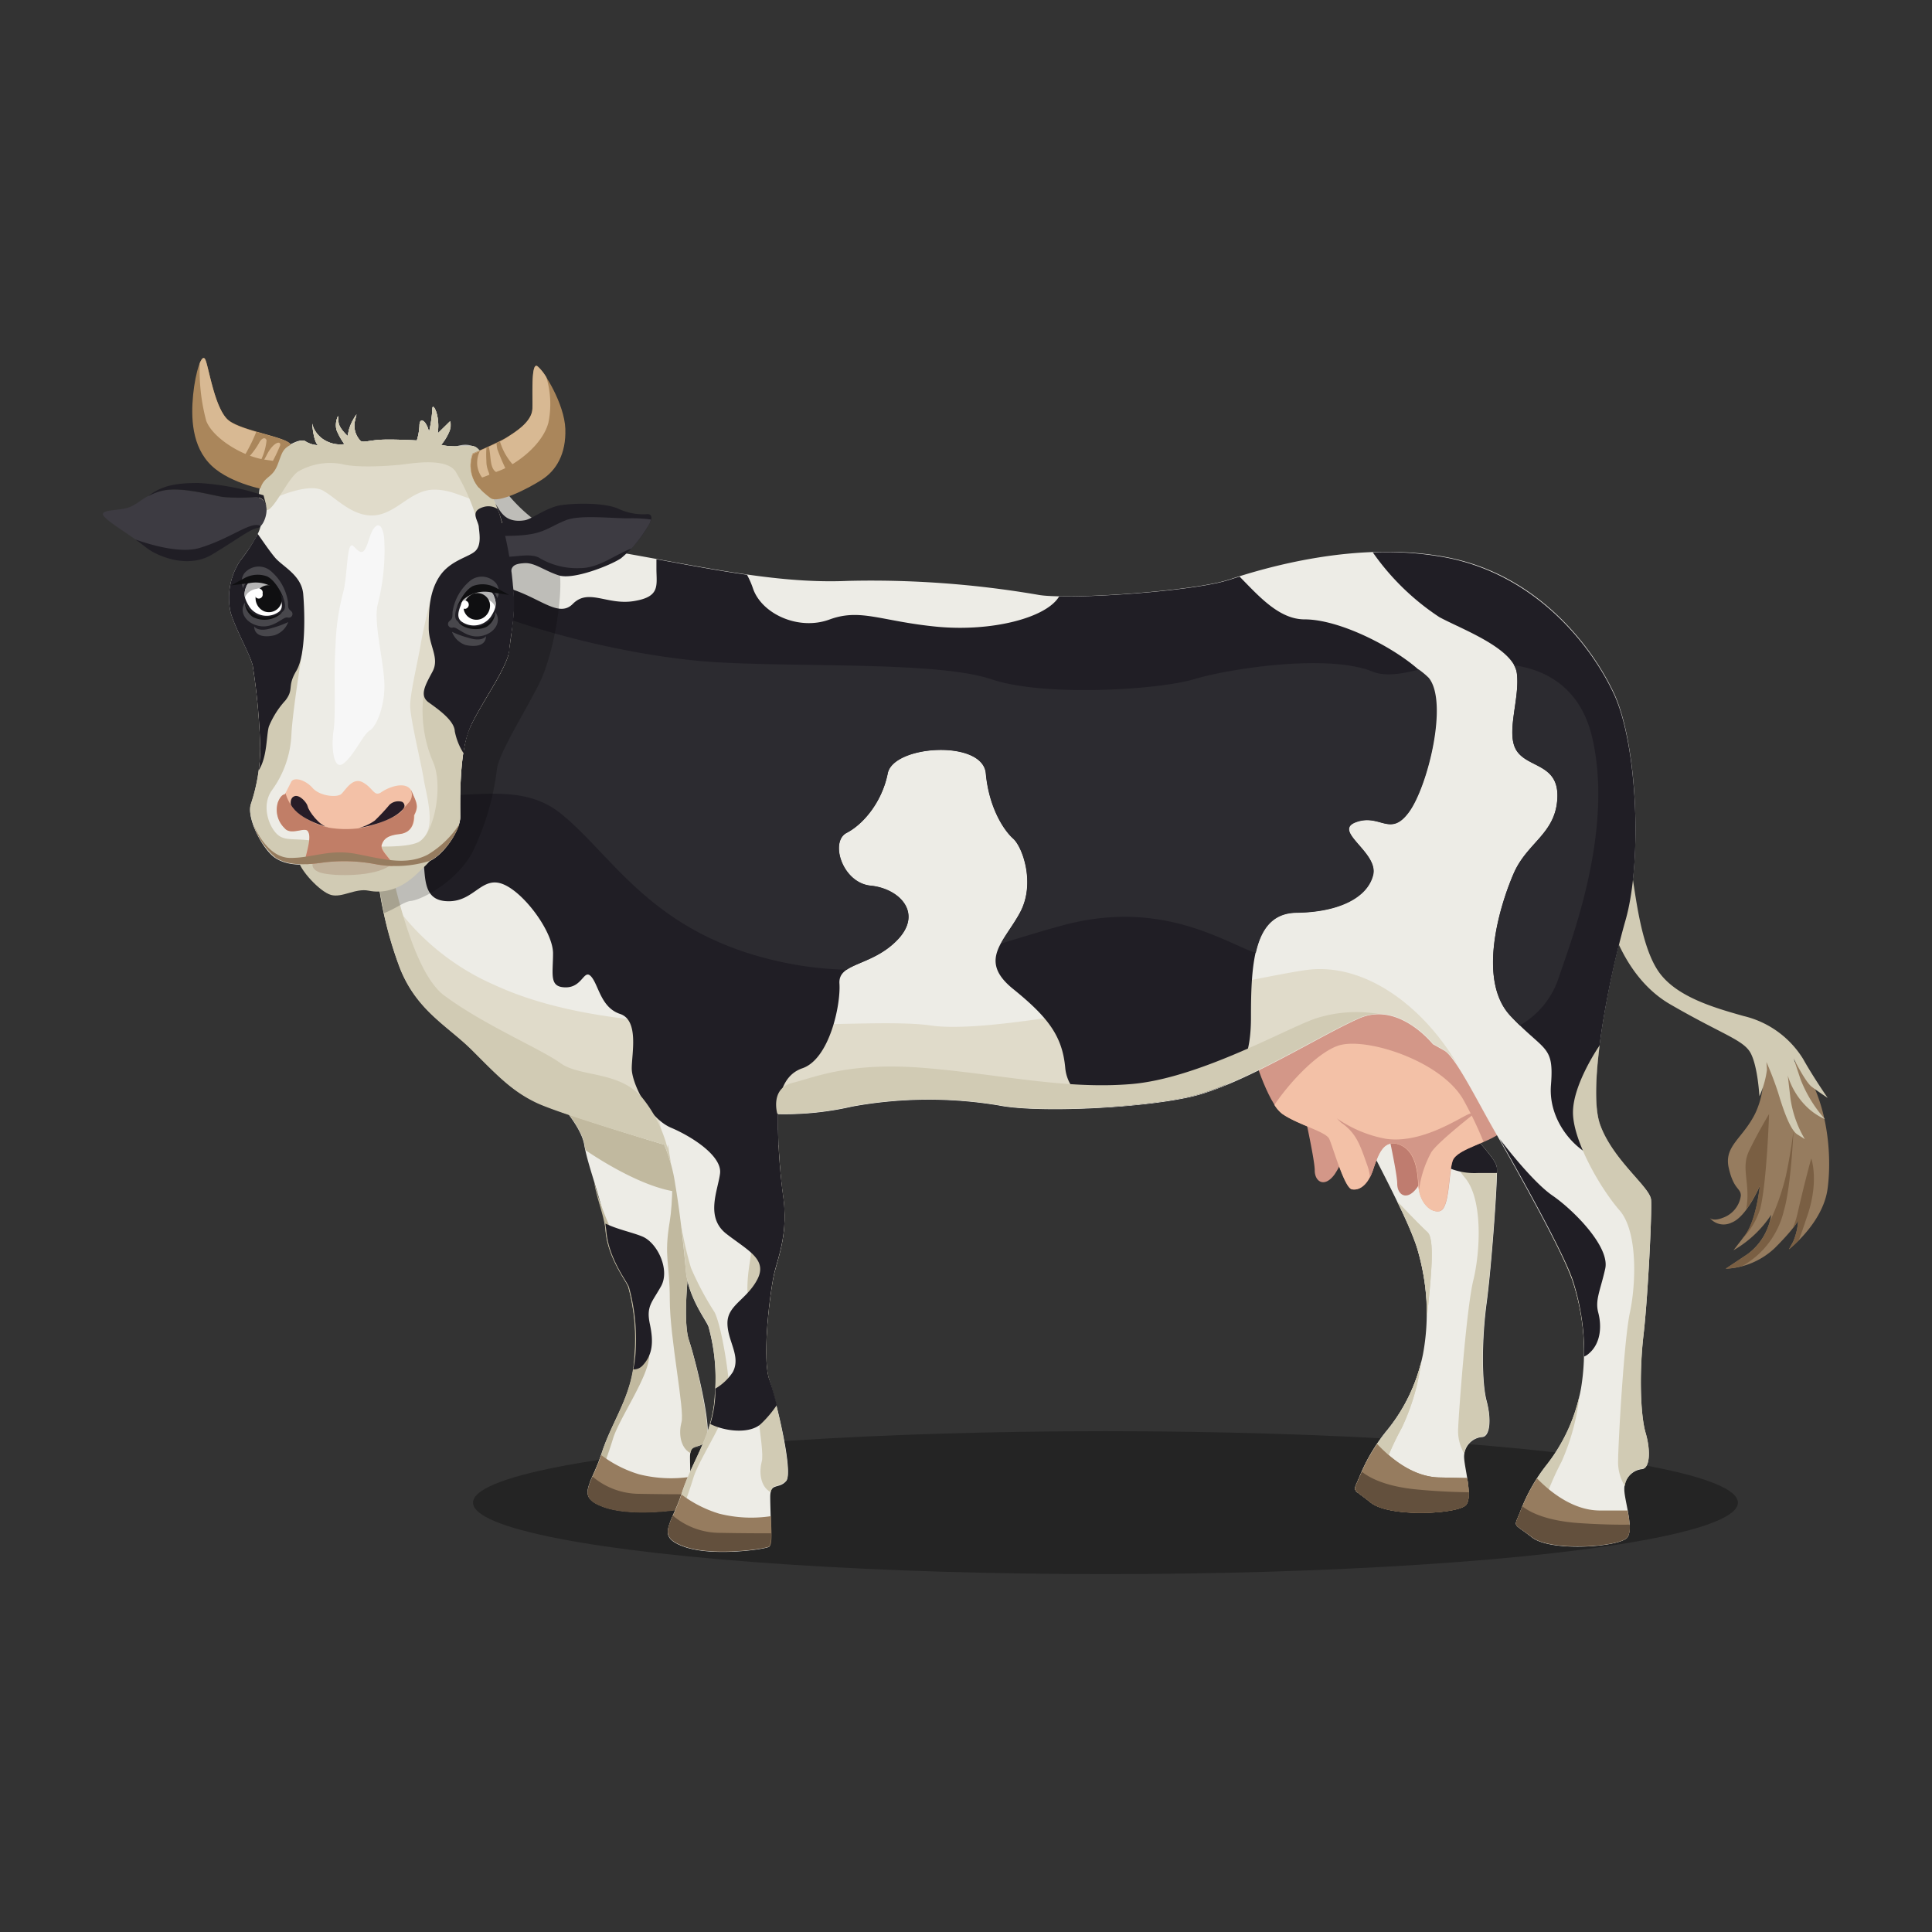 <svg id="Layer_1" data-name="Layer 1" xmlns="http://www.w3.org/2000/svg" viewBox="0 0 256 256"><rect x="0" y="0" width="256" height="256" fill="#333333" stroke="none"/><defs><style>.cls-1{opacity:0.3;}.cls-2{fill:#edece6;}.cls-3{fill:#d1cbb4;}.cls-4{fill:#967c5f;}.cls-5{fill:#63503d;}.cls-6{fill:#201e25;}.cls-7{fill:#c1b99f;}.cls-8{fill:#d39788;}.cls-9{fill:#bf7c6f;}.cls-10{fill:#f3c1a7;}.cls-11{fill:#e0dbca;}.cls-12{fill:#2c2b30;}.cls-13{fill:#7a5f43;}.cls-14{opacity:0.2;}.cls-15{fill:#aa865b;}.cls-16{fill:#d8b993;}.cls-17{fill:#c1b19a;}.cls-18{fill:#3d3b42;}.cls-19{fill:#c17e67;}.cls-20{fill:#271c27;}.cls-21{fill:#48474c;}.cls-22{fill:#fff;}.cls-23{fill:#b5b5b5;}.cls-24{fill:#0f0f11;}.cls-25{fill:#f7f7f7;}</style></defs><ellipse class="cls-1" cx="146.48" cy="199.11" rx="83.8" ry="9.47"/><path class="cls-2" d="M191.8,144.62c1.59,4.83,6.45,8.46,6.55,10.15s-.7,12.95-1.36,17.87-.65,10.56,0,13,.47,4.8-.66,4.78A2.62,2.62,0,0,0,194,193c0,1.41,1.16,5.1.28,6.35s-10.18,1.75-12.67-.27-2.38-1.23-1.49-3.37a23.68,23.68,0,0,1,3.61-6.12,23.16,23.16,0,0,0,4.82-10.14,29.59,29.59,0,0,0-.83-14.21c-1.22-4.07-7.92-16.43-10.09-20.42"/><path class="cls-3" d="M188.25,143.17c0,3.82,3.51,10.05,5.89,12.92s2,9.82,1.08,13.56-1.93,17.62-2,19.5a5.91,5.91,0,0,0,.8,3.46,2.58,2.58,0,0,1,2.27-2.22c1.13,0,1.32-2.37.66-4.78s-.67-8.05,0-13,1.47-16.18,1.36-17.87-5-5.32-6.55-10.15"/><path class="cls-3" d="M183.75,189.61a23.68,23.68,0,0,0-3.61,6.12c-.59,1.43-.84,1.55-.2,2.07l2.81-1.53a37.48,37.48,0,0,1,3-7.09,29.2,29.2,0,0,0,2.56-8.71A23.14,23.14,0,0,1,183.75,189.61Z"/><path class="cls-3" d="M185.15,159.22a50.26,50.26,0,0,1,2.59,6,31.75,31.75,0,0,1,1.35,9.33h0c.38-4.13,1.17-10.27.06-11.28S185.15,159.22,185.15,159.22Z"/><path class="cls-4" d="M182.48,191.34a22.53,22.53,0,0,0-2.34,4.39c-.89,2.14-1,1.34,1.49,3.37s11.8,1.52,12.67.27c.49-.69.34-2.13.11-3.52l-3.69-.08C187,195.69,184,192.94,182.48,191.34Z"/><path class="cls-5" d="M187.82,197.37c-4.22-.39-6.35-1.55-7.37-2.36l-.31.72c-.89,2.14-1,1.34,1.49,3.37s11.8,1.52,12.67.27a2.83,2.83,0,0,0,.32-1.64C192.87,197.71,190.59,197.63,187.82,197.37Z"/><path class="cls-6" d="M198.35,154.77c-.08-1.27-2.83-3.63-4.88-6.78l-6.38-1.77-4,3.19c2.81.85,5.21,2.91,7.16,4.38a8.76,8.76,0,0,0,5.59,1.64h2.5C198.36,155.14,198.36,154.92,198.35,154.77Z"/><path class="cls-3" d="M183.75,189.61a23.68,23.68,0,0,0-3.61,6.12c-.59,1.43-.84,1.55-.2,2.07l2.81-1.53a37.48,37.48,0,0,1,3-7.09,29.2,29.2,0,0,0,2.56-8.71A23.14,23.14,0,0,1,183.75,189.61Z"/><path class="cls-3" d="M185.15,159.22a50.26,50.26,0,0,1,2.59,6,31.75,31.75,0,0,1,1.35,9.33h0c.38-4.13,1.17-10.27.06-11.28S185.15,159.22,185.15,159.22Z"/><path class="cls-4" d="M182.48,191.34a22.53,22.53,0,0,0-2.34,4.39c-.89,2.14-1,1.34,1.49,3.37s11.8,1.52,12.67.27c.49-.69.34-2.13.11-3.52l-3.69-.08C187,195.69,184,192.94,182.48,191.34Z"/><path class="cls-5" d="M187.82,197.37c-4.22-.39-6.35-1.55-7.37-2.36l-.31.72c-.89,2.14-1,1.34,1.49,3.37s11.8,1.52,12.67.27a2.83,2.83,0,0,0,.32-1.64C192.87,197.71,190.59,197.63,187.82,197.37Z"/><path class="cls-2" d="M92.42,142.36a90.12,90.12,0,0,0,.7,10.86c.71,4.79-.56,7.89-1.13,10.14s-1.69,11.27-.7,14.23,3.24,12.27,2.25,13.39-2.11.15-2.11,2.12.28,6.26-.14,6.58-7.47,1.37-11.28,0-1.69-2.78-.28-7.15,4.09-7.61,4.37-12.82a26.08,26.08,0,0,0-.84-9.16c-.29-.85-2.68-3.81-3-7.47s-2.29-8.17-2.85-11.41-5.57-7.89-5.57-7.89"/><path class="cls-7" d="M79.73,192.53c-.56,1.75-1.24,3-1.61,4l1,0s1.29-3.21,2.11-5.91,4.79-8.29,4.79-11-1.12-9.41-2-11a40.4,40.4,0,0,1-3.1-5.83,33.8,33.8,0,0,1-2.19-6.21c.25,2,1.35,4.57,1.49,6.4.28,3.66,2.67,6.62,3,7.47a26.08,26.08,0,0,1,.84,9.16C83.82,184.92,81.14,188.16,79.73,192.53Z"/><path class="cls-3" d="M73.52,145.89s4.29.87,4.18,1.42c.17.42-1.48-.39-1.27.3C76.18,146.09,73.52,145.89,73.52,145.89Z"/><path class="cls-7" d="M88.75,144.9s.81,12.08,0,16.91,0,5.36,0,10.43,2,14.66,1.55,16.21c-.36,1.34-.24,3.3,1.17,4.09.22-1.21,1.2-.56,2.07-1.56s-1.26-10.43-2.25-13.39.14-12,.7-14.23,1.84-5.35,1.13-10.14c-.32-2.18-.49-4.62-.59-6.63l-3.78-1.69"/><path class="cls-4" d="M84.67,195.35a15.76,15.76,0,0,1-5-2.54c-1.41,4.15-3.35,5.53.37,6.87s10.86.33,11.28,0,.25-2.16.2-4A17.36,17.36,0,0,1,84.67,195.35Z"/><path class="cls-5" d="M91.52,198c-1.43,0-3.62,0-6.83-.06a9.62,9.62,0,0,1-6.18-2.29c-.91,2.09-1.22,3.1,1.5,4.08,3.81,1.37,10.86.33,11.28,0A3.61,3.61,0,0,0,91.52,198Z"/><path class="cls-7" d="M93.12,153.22a88.7,88.7,0,0,1-.7-10.62l-.42-.21-20.12,1.39s5,4.65,5.57,7.89c0,.24.09.49.15.74,0,0,10.18,7.17,15.14,5.26a3.3,3.3,0,0,0,.53-.27A18.33,18.33,0,0,0,93.12,153.22Z"/><path class="cls-8" d="M172.65,146.68s1.56,6.91,1.56,8.41,1.3,2.35,2.63.52a10.1,10.1,0,0,0,1.62-4.23Z"/><path class="cls-9" d="M183.58,148.45s1.56,6.9,1.56,8.4,1.29,2.35,2.63.52a10.17,10.17,0,0,0,1.61-4.23Z"/><path class="cls-8" d="M165.82,138.89s2.07,7.29,4.13,8.72,5.73,2.32,6.2,3.28,2,6.51,3,6.7,2.09-.57,2.74-2.45,1.3-4.32,3.55-3.47,2.42,3.76,2.53,5.54,1.33,3.48,2.74,3.29,1.22-5,1.78-6.67,5.23-2.43,6.8-4.13-1.25-11.87-8.49-15.57S164,131,165.82,138.89Z"/><path class="cls-10" d="M194,145.89c-2.85-5.3-13-8.52-16.63-7.35-2.57.83-6.19,4.47-8.51,7.87a4.43,4.43,0,0,0,1.06,1.2c2.07,1.43,5.73,2.32,6.2,3.28s2,6.51,3,6.7,2.09-.57,2.74-2.45,1.3-4.32,3.55-3.47,2.42,3.76,2.53,5.54,1.33,3.48,2.74,3.29,1.22-5,1.78-6.67c.35-1.06,2.32-1.75,4.12-2.53C196,149.88,195.19,148.05,194,145.89Z"/><path class="cls-2" d="M64.3,60.63A20.84,20.84,0,0,0,80.37,72.89c12.4,2.11,22.26,4.51,32,4.08a130.75,130.75,0,0,1,25.16,1.84c3.59.7,20.5-.43,25.29-2s16.91-5.21,28.75-3,19.17,11.42,22.27,18,3.8,22.13,1.55,30S210.3,144.2,212,149s6.63,8.31,6.77,10-.42,13-1,17.89-.43,10.57.28,13,.56,4.79-.57,4.79a2.63,2.63,0,0,0-2.25,2.68c0,1.41,1.27,5.07.42,6.34s-10.15,2-12.68,0-2.4-1.17-1.55-3.33a23,23,0,0,1,3.47-6.2,23.15,23.15,0,0,0,4.61-10.25,29.66,29.66,0,0,0-1.13-14.19c-1.32-4-8.27-16.25-10.52-20.19s-5-9.49-6.49-10.34l-1.5-.84s-4.51-5.69-9.72-3.43-15.51,8.88-22.42,10.43-20.43,2.11-25.36,1.12a56.57,56.57,0,0,0-19.45.15,40,40,0,0,1-9.86,1,89.9,89.9,0,0,0,.7,10.85c.7,4.79-.56,7.89-1.13,10.15s-1.69,11.28-.7,14.23,3.24,12.26,2.25,13.39-2.11.14-2.11,2.11.28,6.27-.14,6.59-7.47,1.37-11.28,0-1.69-2.78-.28-7.15,4.09-7.61,4.37-12.82a25.78,25.78,0,0,0-.85-9.17c-.28-.84-2.67-3.8-3-7.46s-.85-8.17-1.41-11.42A20.89,20.89,0,0,0,88,151.67S74.31,147.58,71.06,146s-5.21-3.66-8.45-6.9-7.33-5.22-9.58-10.86a56.06,56.06,0,0,1-3.39-16.49c-.28-4.36,3-47.35,4.94-48.62S61.63,56.14,64.3,60.63Z"/><path class="cls-8" d="M195.86,147.16l-1.2.45c-1.2.45-6.27,4-11.06,3.28a16.62,16.62,0,0,1-6.5-2.73c.14.1.5.52.67.64,2,1.41,2.45,2.94,3.43,5.69a5.73,5.73,0,0,1,.32,1.52,6.48,6.48,0,0,0,.38-.87c.64-1.87,1.3-4.32,3.55-3.47s2.42,3.76,2.53,5.54a3.41,3.41,0,0,0,.05.46,14.15,14.15,0,0,1,1.63-5C190.58,151.24,195.86,147.16,195.86,147.16Z"/><path class="cls-3" d="M90.37,197.75c-.56,1.75-1.24,3-1.61,4l1,0s1.29-3.21,2.11-5.91,4.79-8.29,4.79-11-1.12-9.41-2-11a40,40,0,0,1-3.1-5.83,46.54,46.54,0,0,1-1.3-5.69c.24,2,.46,4,.6,5.88.28,3.66,2.67,6.62,3,7.46a25.78,25.78,0,0,1,.85,9.17C94.46,190.14,91.78,193.38,90.37,197.75Z"/><path class="cls-3" d="M88.5,151.67s-.06.31-.16.86c.16.42.36,1,.57,1.67C88.66,152.68,88.5,151.67,88.5,151.67Z"/><path class="cls-4" d="M233.47,140.87s0,.15.07.43a11.11,11.11,0,0,1-1,6.31c-1.68,3.31-4.13,4.25-3.47,7.16s1.6,2.63,1.6,3.66a3.61,3.61,0,0,1-2.35,2.92c-1.41.56-1.79,0-1.79,0a2.36,2.36,0,0,0,2.91.65c2-.74,3.76-4.88,3.76-4.88s-.47,4.65-2,6.6l-1.51,1.95a14.85,14.85,0,0,0,5-4.7,7.94,7.94,0,0,1-3.2,5.26l-2.82,1.88a10.05,10.05,0,0,0,6.49-2.73c2.72-2.72,3.1-3.66,3.1-3.66a8.3,8.3,0,0,1-.66,2.82l-.56,1s4.5-3.47,5.12-8,0-11.58-3.34-16.26c0,0-4.25-2.44-4.38-2.44"/><path class="cls-3" d="M212.7,119.68s1.55,9.3,8.6,13.39,9.79,4.72,10.71,6.55,1.12,5.64,1.12,5.64a12.21,12.21,0,0,0,1-3.53l-.07-1a42.14,42.14,0,0,1,1.56,4.08c.62,2.05,1.54,4.86,2.53,5.5l1,.63a14.58,14.58,0,0,1-1.91-5.42l-.35-3a9.7,9.7,0,0,0,2.68,4.3,8.33,8.33,0,0,0,2.25,1.48,17.54,17.54,0,0,1-3.24-5.29l-.91-2.75s1.54,3.1,2.39,3.74,2.12,1.48,2.12,1.48-1.91-2.75-3.25-5.15a12.7,12.7,0,0,0-7.89-5.7c-4-1.13-9.16-2.61-11.41-6.1s-2.89-9.9-3.46-13.21l-.56-3.31Z"/><path class="cls-3" d="M99.39,167c-.8,4.84,0,5.35,0,10.42s2,14.67,1.55,16.22c-.36,1.33-.25,3.3,1.17,4.08.22-1.2,1.2-.55,2.07-1.55s-1.26-10.43-2.25-13.39.14-12,.7-14.23,1.83-5.36,1.13-10.15c-.32-2.17-.49-4.61-.59-6.62l-3.78-1.69S100.2,162.19,99.39,167Z"/><path class="cls-11" d="M103.09,149.71h0c0-1.3,0-2.13,0-2.13a40,40,0,0,0,9.86-1,56.57,56.57,0,0,1,19.45-.15c4.93,1,18.46.43,25.36-1.12s17.2-8.18,22.42-10.43,9.72,3.43,9.72,3.43l1.5.84a7.83,7.83,0,0,1,2,2.39h0c-4.51-8-12.49-14.12-20.38-13s-40,8.77-49.61,7.35S83.91,139,65.56,130.53A32.31,32.31,0,0,1,50.1,116.41,49.88,49.88,0,0,0,53,128.27c2.25,5.64,6.34,7.62,9.58,10.86s5.21,5.35,8.45,6.9S88,151.67,88,151.67l-1-5.07Z"/><path class="cls-6" d="M191.56,73.87a43.56,43.56,0,0,0-9.66-.68,32.65,32.65,0,0,0,8.82,8.58c2.82,1.55,9.86,4.08,10.28,7.47s-1.55,8,0,10.28,5.64,1.69,5.36,6.34-4,5.78-5.78,9.87-4.93,14.1-.42,18.89,5.78,3.8,5.35,9.16,4.23,9.86,7.61,10a9.84,9.84,0,0,0,1.64-.06A17,17,0,0,1,212,149c-1.69-4.79,1.13-19.16,3.39-27.06s1.55-23.39-1.55-30S203.4,76.13,191.56,73.87Z"/><path class="cls-6" d="M189.21,90c-2.63-3.23-11.08-7.93-16.35-7.93-3.38,0-6.07-3.09-8.61-5.67l-1.44.45c-4,1.3-16.35,2.29-22.47,2.18-1.67,2.85-9,4.73-16.33,4s-10-2.45-14.1-.94-9-.75-10.14-4.13a11.1,11.1,0,0,0-.79-1.8c-3.8-.54-7.76-1.28-12-2.06,0,.42,0,.83,0,1.22,0,2.26.56,3.76-3,4.33s-6-1.74-8.08.37-4.88-1.5-10-2.44-10.18.12-12.4,4.13a43,43,0,0,0-2.37,5.69c-.62,7.11-1.13,14.25-1.38,19,2.46,2.13,6.1,4.5,6.34,7.1.28,3.1,0,5.92,3.38,5.92s4.37-3.39,7.19-2.26,6.62,6.34,6.62,9.16-.56,4.51,1.69,4.51,2.4-2.54,3.38-1.41,1.27,4.09,3.81,4.93,1.55,5.26,1.55,7.22,2.25,6.6,5.21,7.86,6.77,3.81,6.49,6.06-2,5.79.84,8,5.5,3.38,4.09,6.06-3.95,3.38-3.95,5.77,1.83,4.37.71,6.49A6.93,6.93,0,0,1,94.78,184c0,.29,0,.6,0,.91a16.19,16.19,0,0,1-.66,3.78c2,1,5.21,1.33,6.69,0a14.77,14.77,0,0,0,2.12-2.51c-.35-1.4-.7-2.63-1-3.41-1-2.95.14-12,.7-14.23s1.83-5.36,1.13-10.15a80.12,80.12,0,0,1-.67-8.72h0c0-1.3,0-2.13,0-2.13h0c.09-2.28.63-5.12,3.26-6,3.56-1.25,5.07-8.39,4.88-11.21s4.32-2.25,7.71-5.82.18-6.77-3.58-7.14-5.45-5.83-3.19-7,4.7-4.13,5.45-7.89,12.59-4.51,13,0,2.36,7.52,3.62,8.64,3,6,.89,9.85-5.54,6.31-.89,10.07,6.53,6.25,6.91,10.46c.2,2.25,1.82,4.21,4.54,5.22a80.11,80.11,0,0,0,12.08-1.44,29.39,29.39,0,0,0,4.63-1.53c2.49-1.94,3.36-4.67,3.36-9,0-7.14.38-13.76,6-13.83s9.42-2,10.16-5-5.47-5.83-2.27-7,4.51,2.06,7-1.32S191.84,93.21,189.21,90Z"/><path class="cls-4" d="M95.3,200.57a16,16,0,0,1-5-2.54c-1.41,4.15-3.35,5.53.37,6.87s10.86.32,11.28,0,.25-2.16.2-4A17.42,17.42,0,0,1,95.3,200.57Z"/><path class="cls-3" d="M50.72,109.3s.07.47.22,1.28c.35-1.69.57-2.78.57-2.78Z"/><path class="cls-3" d="M88.79,153.83a17.45,17.45,0,0,0-3.72-8.41c-3.1-3.56-8.23-2.68-10.82-4.56s-10.19-5.07-15.45-9c-4.42-3.34-7.12-17-7.86-21.25-.27,1.29-.61,2.94-1,4.74a51.73,51.73,0,0,0,3.07,13c2.25,5.64,6.34,7.62,9.58,10.86s5.21,5.35,8.45,6.9S88,151.67,88,151.67A15.2,15.2,0,0,1,88.79,153.83Z"/><path class="cls-3" d="M188,136.49h0Z"/><path class="cls-3" d="M174.18,135c-4.14,1.5-15.41,7.89-24.24,8.64s-17.47-1.31-27.44-2.13S108,142.74,105,143.49s-2,4.09-2,4.09a40,40,0,0,0,9.86-1,56.57,56.57,0,0,1,19.45-.15c4.93,1,18.46.43,25.36-1.12s17.2-8.18,22.42-10.43a6.35,6.35,0,0,1,2.56-.53A17.66,17.66,0,0,0,174.18,135Z"/><path class="cls-12" d="M181.9,89c-6-2.44-19.18-.37-23.69,1s-19.73,2.4-26.87,0-25.56-1.54-37-2.29c-9.68-.64-25.46-4-36.38-9.69a8.19,8.19,0,0,0-4.4,3.67,43,43,0,0,0-2.37,5.69c-.54,6.19-1,12.4-1.27,17,9,3,17.8-1.86,24.35,3.39,6.81,5.46,11.8,15.4,27.77,19.35a46.14,46.14,0,0,0,10.15,1.37c1.48-1,4.39-1.5,6.77-4,3.38-3.57.18-6.77-3.58-7.14s-5.45-5.83-3.19-7,4.7-4.13,5.45-7.89,12.59-4.51,13,0,2.36,7.52,3.62,8.64,3,6,.89,9.85c-.81,1.52-1.84,2.82-2.5,4.07,2.83-.85,5.59-1.72,8.33-2.45,11.28-3,19,.94,23.68,3a18.51,18.51,0,0,0,1.74.69c.71-3.14,2.21-5.27,5.4-5.31,5.63-.07,9.42-2,10.16-5s-5.47-5.83-2.27-7,4.51,2.06,7-1.32,5.26-14.58,2.63-17.81A10.39,10.39,0,0,0,188,88.72C185.52,89.37,183.42,89.62,181.9,89Z"/><path class="cls-12" d="M211,97.83c-1.58-6.93-6.42-9.11-10.38-9.68a2.82,2.82,0,0,1,.37,1.09c.43,3.38-1.55,8,0,10.28s5.64,1.69,5.36,6.34-4,5.78-5.78,9.87-4.93,14.1-.42,18.89c.44.47.85.88,1.23,1.25a11.28,11.28,0,0,0,5.11-6.18C208.19,124.61,213.83,110.23,211,97.83Z"/><path class="cls-3" d="M218.06,189.86c-.71-2.4-.85-8-.28-13s1.12-16.2,1-17.89-5.07-5.22-6.77-10c-.73-2.09-.61-6-.05-10.45h0s-3.65,5.25-3.53,9.07,3.73,10,6.17,12.79,2.18,9.77,1.37,13.54-1.56,17.66-1.56,19.54a6,6,0,0,0,.89,3.44,2.58,2.58,0,0,1,2.21-2.27C218.62,194.65,218.76,192.25,218.06,189.86Z"/><path class="cls-5" d="M102.16,203.17c-1.44,0-3.62,0-6.83-.06a9.67,9.67,0,0,1-6.18-2.29c-.91,2.1-1.22,3.1,1.5,4.08,3.81,1.37,10.86.32,11.28,0A3.61,3.61,0,0,0,102.16,203.17Z"/><path class="cls-3" d="M204.9,194.14a23,23,0,0,0-3.47,6.2c-.57,1.44-.81,1.56-.17,2.07l2.78-1.59a38,38,0,0,1,2.88-7.15,29.44,29.44,0,0,0,2.37-8.77A23,23,0,0,1,204.9,194.14Z"/><path class="cls-3" d="M205.65,163.72a50.48,50.48,0,0,1,2.73,6,31.77,31.77,0,0,1,1.54,9.31h0c.29-4.14,1-10.29-.18-11.28S205.66,163.73,205.65,163.72Z"/><path class="cls-4" d="M203.67,195.9a22.3,22.3,0,0,0-2.24,4.44c-.85,2.16-1,1.36,1.55,3.33s11.83,1.27,12.68,0c.47-.7.29-2.14,0-3.52H212C208.3,200.15,205.18,197.46,203.67,195.9Z"/><path class="cls-5" d="M209.13,201.81c-4.22-.31-6.38-1.41-7.41-2.21-.1.24-.19.48-.29.74-.85,2.16-1,1.36,1.55,3.33s11.83,1.27,12.68,0a2.87,2.87,0,0,0,.28-1.65C214.2,202.05,211.91,202,209.13,201.81Z"/><path class="cls-13" d="M238.16,160.88a11.3,11.3,0,0,1-.62,1.89,5.24,5.24,0,0,0,.72-1.05,8.3,8.3,0,0,1-.66,2.82l-.56,1a14.16,14.16,0,0,0,1.3-1.18c.33-.89.68-1.85,1-2.86,1.79-4.88.66-8,.66-8S239.19,156.37,238.16,160.88Z"/><path class="cls-13" d="M231.38,160.25a17.9,17.9,0,0,0,1.8-3.13s-.47,4.65-2,6.6l-.41.52a10,10,0,0,0,2.48-4.11c.87-3.58,1.16-12.52,1.16-12.52s-1.54,2.56-2.66,4.91S232,156.84,231.38,160.25Z"/><path class="cls-13" d="M236.66,155.71a31.32,31.32,0,0,1-2.19,6.25,8.08,8.08,0,0,1-1.71,3.16h0a2.1,2.1,0,0,1-.33.34,6.62,6.62,0,0,1-.94.76l-2.82,1.88a9.41,9.41,0,0,0,2.17-.33,11.4,11.4,0,0,0,5.54-7.38c.94-3.1,1.27-10.63,1.27-10.63S237.41,152.14,236.66,155.71Z"/><path class="cls-6" d="M209.91,179.75a2.2,2.2,0,0,0,.47-.27c1.81-1.41,1.85-3.85,1.4-5.54s.27-2.92.92-5.83-4.23-7.8-7-9.7-7-7.52-7-7.52h0c2.77,4.89,8.54,15.17,9.73,18.81A31.22,31.22,0,0,1,209.91,179.75Z"/><path class="cls-14" d="M62.61,112.91a34.81,34.81,0,0,0,3.24-11c.28-2.11,3.38-7,5.5-11.13s3.24-12,2.81-14.94a31.1,31.1,0,0,0-2.26-6.22,20.21,20.21,0,0,1-7.6-9c-2.67-4.49-7.75,1.26-9.72,2.53s-5.22,44.26-4.94,48.62A66.94,66.94,0,0,0,50.89,121c1.7-.69,2.7-1.54,3.54-1.62C55.84,119.26,60.49,116.86,62.61,112.91Z"/><path class="cls-2" d="M38.75,58.75c-1.48.7-1.41,1.13-2.07,2.82s-1.6,1.5-2.16,2.81.28,4.05,0,5.36-1.78,3.38-2.72,4.6a8.9,8.9,0,0,0-1.23,6.86c.76,2.44,2.54,5.45,2.92,7a85,85,0,0,1,1,11,24.11,24.11,0,0,1-1.23,7.33c-.66,1.78,1.5,6,3.19,7.14s4,1,6.39.66a22.27,22.27,0,0,1,7,.25,15,15,0,0,0,7-.44c2-.85,4.14-4.14,4.14-5.83s-.19-8.64,1.31-11.93,5-8,5.17-10.24.94-4.61.47-8.46a48.32,48.32,0,0,0-1.79-9.53c-.84-2.4-1.9-3.95-2-5.71s-.49-3.31-1.76-3.31a23.62,23.62,0,0,1-3.17,0l-.78-.14a6.89,6.89,0,0,0,1.1-1.8,2.2,2.2,0,0,0,.1-1.34L58,57.42a6.62,6.62,0,0,0,0-2c-.18-1.2-.67-1.87-.71-1.31a16.84,16.84,0,0,1-.45,3.14A3.09,3.09,0,0,0,56.32,56c-.35-.42-.74-.42-.74.43a7.74,7.74,0,0,1-.35,1.93s-3-.17-4.62-.1-2.43.42-2.82.17A2.91,2.91,0,0,1,47,55.91l.24-1a6.71,6.71,0,0,0-1,2l-.18.85s-1.13-1-1.2-1.8l-.07-.84a2.77,2.77,0,0,0-.21,1.83,8.75,8.75,0,0,0,1.06,1.9,4,4,0,0,1-2.29-.35,3.63,3.63,0,0,1-1.83-1.87l-.15-.49s.15,2.29.75,2.85a3.34,3.34,0,0,1-1.56-.46C40,58.13,39.11,58.58,38.75,58.75Z"/><path class="cls-11" d="M55.75,85.34c-.37,2.25-1.4,6.48-1.4,8.17s1.54,8,1.8,9.75,1.62,6,0,7.75-4.44,3-5.72,2.77a1,1,0,0,0-1.16.64l.57.11a15,15,0,0,0,7-.44c2-.85,4.14-4.14,4.14-5.83s-.19-8.64,1.31-11.93,5-8,5.17-10.24a48.12,48.12,0,0,0,.62-6.37L57.18,78.9S56.13,83.08,55.75,85.34Z"/><path class="cls-11" d="M65.63,66.68a14.48,14.48,0,0,1-1.49-4.29c-.14-1.76-.49-3.31-1.76-3.31a23.62,23.62,0,0,1-3.17,0l-.78-.14a6.89,6.89,0,0,0,1.1-1.8,2.2,2.2,0,0,0,.1-1.34L58,57.42a6.62,6.62,0,0,0,0-2c-.18-1.2-.67-1.87-.71-1.31a16.84,16.84,0,0,1-.45,3.14A3.09,3.09,0,0,0,56.32,56c-.35-.42-.74-.42-.74.43a7.74,7.74,0,0,1-.35,1.93s-3-.17-4.62-.1-2.43.42-2.82.17A2.91,2.91,0,0,1,47,55.91l.24-1a6.71,6.71,0,0,0-1,2l-.18.85s-1.13-1-1.2-1.8l-.07-.84a2.77,2.77,0,0,0-.21,1.83,8.75,8.75,0,0,0,1.06,1.9,4,4,0,0,1-2.29-.35,3.63,3.63,0,0,1-1.83-1.87l-.15-.49s.15,2.29.75,2.85a3.34,3.34,0,0,1-1.56-.46c-.42-.38-1.35.07-1.71.24-1.48.7-1.41,1.13-2.07,2.82s-1.6,1.5-2.16,2.81a7.65,7.65,0,0,0-.05,3.23A7.58,7.58,0,0,1,37,65.74S41,64,42.79,65s4,3.57,6.91,3.28,4.79-3.41,7.84-3.4S62.13,66.66,65.63,66.68Z"/><path class="cls-15" d="M35.7,65s-5-.76-7.66-3.29-2.74-6.44-2.45-9.4,1.18-5.82,1.65-4.6,1.27,6.61,3.08,8,7.62,2.19,8.16,3.14S37.67,64.2,35.7,65Z"/><path class="cls-16" d="M30.32,55.74c-1.81-1.42-2.61-6.81-3.08-8-.2-.53-.49-.29-.77.39a25.7,25.7,0,0,0,.86,7.64c.9,2.35,5,4.83,8,5.17a27.54,27.54,0,0,1,2.91.55,4.06,4.06,0,0,0,.25-2.58C37.94,57.93,32.12,57.15,30.32,55.74Z"/><path class="cls-15" d="M38.48,58.88c-.32-.56-2.45-1.06-4.52-1.66a23.19,23.19,0,0,1-1.25,2.62c-.7,1.23-1.44,2.23-.67,1.62a10.37,10.37,0,0,0,2.28-2.75c.36-.74.89-.81,1-.35a7.83,7.83,0,0,1-1,3.1c-.41.6.12.64,1-1.13s1.94-2,1.8-1.31a22.32,22.32,0,0,1-1.8,3.5c-.39.63,1.27.84,2,0a13.12,13.12,0,0,0,1.25-2.32A2.17,2.17,0,0,0,38.48,58.88Z"/><path class="cls-3" d="M39.55,114c.16,1.24,2.82,4.16,4.3,4.58s3.24-.92,5-.56,4,0,6.27-2.12,3-2.89,1.69-3.1S39.2,111.29,39.55,114Z"/><path class="cls-17" d="M42.86,113.26c-1.43.19-2.4,2,0,2.47s7.54.28,9-1.23S46.67,112.77,42.86,113.26Z"/><path class="cls-3" d="M67.34,86.86l-5.67-3.4s-5,5.45-5.52,8.36a17.3,17.3,0,0,0,1.3,9.3c1.22,3,.18,9-1.79,10.34s-10.9.47-13.81,0-4.14.09-5.21-1-2-3.76-.63-5.72a13.5,13.5,0,0,0,2.6-7.34c.13-3,1.43-11,1.43-11l-6.91.73a8.71,8.71,0,0,1,.36,1,85,85,0,0,1,1,11,24.11,24.11,0,0,1-1.23,7.33c-.66,1.78,1.5,6,3.19,7.14s4,1,6.39.66a22.27,22.27,0,0,1,7,.25,15,15,0,0,0,7-.44c2-.85,4.14-4.14,4.14-5.83s-.19-8.64,1.31-11.93C63.68,93.38,66.61,89.3,67.34,86.86Z"/><path class="cls-10" d="M54.56,104.88c-.64-1.48-3-.63-4,.07s-1.06-.49-2.46-1.27-2.33,1.06-2.89,1.54-2.82.29-3.79-.81-2.49-1.5-2.84-.8-.82,1.61-.82,1.61h0c-.37.06-.67.43-.92,1.07a3.36,3.36,0,0,0,.89,3.42c.81,1,2.64-.18,3.06.38s.19,1.65-.26,3.39a1.34,1.34,0,0,0,.09,1,20,20,0,0,0,2.28-.23,22.27,22.27,0,0,1,7,.25,12.25,12.25,0,0,0,2.16.21c0-.79-1.74-2-1.46-2.81s.85-1.23,2.4-1.41,1.92-1.32,1.92-2.49C55.52,106.8,55.19,106.36,54.56,104.88Z"/><path class="cls-6" d="M69.53,68.94c.94-.15,2.93-1.72,4.79-2s5.57-.35,7.51.42a7.79,7.79,0,0,0,3.77.78c.6-.11,1,.24.46,1.26a16.15,16.15,0,0,1-3.78,4.58c-1.37.92-6.3,2.89-8.24,2.26s-3.17-1.69-4.51-1.62-1.63.36-1.82,1-1-2.6-1.35-3.9S65.08,66,65.7,66.85,66.89,69.36,69.53,68.94Z"/><path class="cls-18" d="M86.26,68.84a18.13,18.13,0,0,0-3-.16c-2.4,0-6.44-.48-8.27.25s-2.73,1.52-4.61,1.84-3.57.18-4.15.3c.05.25.11.46.15.62.14.51.35,1.32.56,2.08,1.31.08,3.33-.52,4.52.15a9.7,9.7,0,0,0,5.41,1.36c2.54,0,4.76-1.88,6.82-2.6h0a19.3,19.3,0,0,0,2.39-3.31A2.7,2.7,0,0,0,86.26,68.84Z"/><path class="cls-6" d="M40.18,78.74c-.21-2.54-2.75-3.67-3.75-4.87-.73-.87-1.6-2.17-2.28-3.12a22.72,22.72,0,0,1-2.35,3.59,8.9,8.9,0,0,0-1.23,6.86c.76,2.44,2.54,5.45,2.92,7a85,85,0,0,1,1,11,21.93,21.93,0,0,1-.21,2.87c1.16-1.79,1-4.66,1.35-5.81a11.61,11.61,0,0,1,2.19-3.45C39,91.28,38,91,39.27,88.88S40.39,81.27,40.18,78.74Z"/><path class="cls-19" d="M52.94,110.52c1.55-.19,1.92-1.32,1.92-2.49.66-1.23.33-1.67-.3-3.15,0-.07-.07-.12-.1-.18a1.57,1.57,0,0,1-.18,1.51c-.65.75-.89,1-.89,1-.31.94-3.86,2.18-5.28,2.46a13.89,13.89,0,0,1-4.55,0,9.63,9.63,0,0,1-4.33-2.21,5.12,5.12,0,0,1-1.4-2.39c0,.11-.09.18-.09.18h0c-.37.06-.67.43-.92,1.07a3.36,3.36,0,0,0,.89,3.42c.81,1,2.64-.18,3.06.38s.19,1.65-.26,3.39a1.34,1.34,0,0,0,.09,1,20,20,0,0,0,2.28-.23,22.27,22.27,0,0,1,7,.25,12.25,12.25,0,0,0,2.16.21c0-.79-1.74-2-1.46-2.81S51.39,110.7,52.94,110.52Z"/><path class="cls-3" d="M66.18,68.1c-.84-2.4-1.9-3.95-2-5.71s-.49-3.31-1.76-3.31a23.62,23.62,0,0,1-3.17,0l-.78-.14a6.89,6.89,0,0,0,1.1-1.8,2.2,2.2,0,0,0,.1-1.34L58,57.42a6.62,6.62,0,0,0,0-2c-.18-1.2-.67-1.87-.71-1.31a16.84,16.84,0,0,1-.45,3.14A3.09,3.09,0,0,0,56.32,56c-.35-.42-.74-.42-.74.43a7.74,7.74,0,0,1-.35,1.93s-3-.17-4.62-.1-2.43.42-2.82.17A2.91,2.91,0,0,1,47,55.91l.24-1a6.71,6.71,0,0,0-1,2l-.18.85s-1.13-1-1.2-1.8l-.07-.84a2.77,2.77,0,0,0-.21,1.83,8.75,8.75,0,0,0,1.06,1.9,4,4,0,0,1-2.29-.35,3.63,3.63,0,0,1-1.83-1.87l-.15-.49s.15,2.29.75,2.85a3.34,3.34,0,0,1-1.56-.46c-.42-.38-1.35.07-1.71.24-1.48.7-1.41,1.13-2.07,2.82s-1.6,1.5-2.16,2.81A3.86,3.86,0,0,0,34.33,66l1,1.81v-.21c1,0,2.89-4.37,4.23-5.15a8.47,8.47,0,0,1,5.78-.95c2,.53,6.48.25,8.38,0s5.5-.67,6.63.95a28,28,0,0,1,3,6.93c.12.76,1.85.36,3.21-.08C66.43,68.85,66.31,68.46,66.18,68.1Z"/><path class="cls-6" d="M66.18,68.1c-.08-.23-.16-.44-.24-.65a2.24,2.24,0,0,0-1.87-.27c-1.9.56-.7,1.76-.63,2.61S63.83,72.18,63,73s-3.3,1.23-4.71,3.3-1.48,4.59-1.48,6.92,1.48,3.94.5,5.77-1.77,3.18-.5,4.09,3.39,2.4,3.45,3.81a8.35,8.35,0,0,0,1.16,2.91,13.7,13.7,0,0,1,.91-3.5c1.51-3.29,5-8,5.17-10.24s.94-4.61.47-8.46A48.32,48.32,0,0,0,66.18,68.1Z"/><path class="cls-18" d="M33.92,65.87a24.88,24.88,0,0,1-4.41,0c-1.93-.33-5.45-1.36-7.94-.84s-3.19,1.83-4.65,2.25-3.62.24-3.24,1,4.27,3.06,5.59,4.16,5.49,3,8.83,1,5.12-3.43,6.06-3.52S36.32,66.15,33.92,65.87Z"/><path class="cls-6" d="M34.32,69.6c-1.42-.33-3.75,1.74-7.85,3-2.42.72-6-.23-8.55-1.12.54.37,1,.72,1.35,1,1.31,1.1,5.49,3,8.83,1s5.12-3.43,6.06-3.52a.68.68,0,0,0,.37-.2A.24.24,0,0,0,34.32,69.6Z"/><path class="cls-6" d="M21.57,65c2.49-.52,6,.51,7.94.84a24.88,24.88,0,0,0,4.41,0,1.53,1.53,0,0,1,1,.45l.38.77-.38-1.43-2-.59A34.34,34.34,0,0,0,26.31,64c-2.44,0-4.8.18-6.7,1.78h0A6.85,6.85,0,0,1,21.57,65Z"/><path class="cls-15" d="M62.61,60.1s3.54-1.53,4.52-2.14,3.37-2,3.42-3.82-.19-6.18.65-5.62,3.6,5,3.71,8.32-1.21,5.49-3.09,6.71S66,66.75,65,66,61.53,63.42,62.61,60.1Z"/><path class="cls-16" d="M72.4,50a5.74,5.74,0,0,0-1.2-1.48c-.84-.56-.61,3.81-.65,5.62S68.1,57.35,67.13,58s-4.52,2.14-4.52,2.14a4.55,4.55,0,0,0,.06,3.28c.86.17,2-.49,3.51-1.05,2.21-.84,5.68-3.38,6.48-6.34A12.28,12.28,0,0,0,72.4,50Z"/><path class="cls-4" d="M56.67,113.25c-2.77,1.42-5.6.67-9.3-.07s-5.81.5-8.88.5-4.72-4-4.87-4.33a9.79,9.79,0,0,0,2.87,4.27c1.7,1.12,4,1,6.39.66a22.27,22.27,0,0,1,7,.25,15,15,0,0,0,7-.44c1.66-.71,3.44-3.14,4-4.9A12.82,12.82,0,0,1,56.67,113.25Z"/><path class="cls-20" d="M47.51,109.73a6.66,6.66,0,0,0,2.15-1,26.6,26.6,0,0,0,1.94-2.08,1.71,1.71,0,0,1,1.69-.4.61.61,0,0,1,.28.7S52.83,108.74,47.51,109.73Z"/><path class="cls-20" d="M38.54,106.62s-.19-.87.48-1.12,1.66.85,1.76,1.38,1.54,2.61,2.78,2.76C43.56,109.64,39.68,108.72,38.54,106.62Z"/><path class="cls-15" d="M63.43,64.61A32.47,32.47,0,0,1,67.34,64c.11.12,1.71-1.49.57-2.49a8.11,8.11,0,0,1-1.66-3l-.46.22a6,6,0,0,0,.11.79,30.53,30.53,0,0,0,1.44,3.29,1.78,1.78,0,0,1-1.85-.47c-.59-.7-.43-2-.72-3.13h0l-.32.15a13.72,13.72,0,0,0,0,1.75c0,1.36.7,1.73.28,2.36s-1.41-.61-1.5-1.94a3.66,3.66,0,0,1,.35-1.76l-.92.4A4.46,4.46,0,0,0,63.43,64.61Z"/><path class="cls-21" d="M32.12,77.7A1.92,1.92,0,0,1,32.35,76a2.47,2.47,0,0,1,3.43-.42,6.61,6.61,0,0,1,2.38,4.2c0,.8.05.89.42,1.2a.49.49,0,0,1-.47.84c-.6-.13-1.74,1.38-3.54,1.16S31.68,81.28,32.35,80,32.67,79,32.12,77.7Z"/><path class="cls-6" d="M33.53,76.32a3,3,0,0,1,3,1.13c.7.84,1.55,2.57,1.12,3.38a3,3,0,0,1-3.59.85c-1.3-.67-3.35-3.46-.53-5.36"/><path class="cls-22" d="M32.7,77.58a1.85,1.85,0,0,1,1.81-.94,2.78,2.78,0,0,1,2.25,1.68c.38.9,1,2.12.19,2.75a2.78,2.78,0,0,1-3.83-.56C32.11,79,32.37,78.41,32.7,77.58Z"/><path class="cls-21" d="M33.68,83s.47.82,2.34.22a13.94,13.94,0,0,0,2.17-.79,2.89,2.89,0,0,1-1.8,1.74C35.12,84.49,33.7,84.33,33.68,83Z"/><path class="cls-23" d="M36.76,78.32a2.78,2.78,0,0,0-2.25-1.68,1.85,1.85,0,0,0-1.81.94,2.41,2.41,0,0,0-.23,1.62s.11-.73,1.21-1.11a3.86,3.86,0,0,1,3.23.59Z"/><path class="cls-24" d="M37.53,79.2s-.86-2.22-2.15-2.83a3.64,3.64,0,0,0-2.9.19l-1.85,1L33,77.28A4.29,4.29,0,0,1,37.53,79.2Z"/><path class="cls-24" d="M36,77.6a1.7,1.7,0,0,0-2.08,1.2A1.9,1.9,0,0,0,35,81a1.73,1.73,0,0,0,2.28-1.11A2.06,2.06,0,0,0,36,77.6Z"/><path class="cls-22" d="M34.79,78.65a.52.52,0,1,1-1,0,.52.52,0,1,1,1,0Z"/><path class="cls-24" d="M32.45,80a2.51,2.51,0,0,0,1.06,1.76,3.37,3.37,0,0,0,3.84-.56S34.1,83.13,32.45,80Z"/><path class="cls-21" d="M66,79a1.93,1.93,0,0,0-.23-1.67,2.48,2.48,0,0,0-3.42-.42,6.63,6.63,0,0,0-2.39,4.21c0,.79-.05.88-.42,1.19a.49.49,0,0,0,.47.84c.6-.13,1.74,1.39,3.55,1.16s2.88-1.73,2.21-3S65.41,80.29,66,79Z"/><path class="cls-6" d="M64.55,77.58a3,3,0,0,0-3,1.13c-.7.85-1.55,2.57-1.12,3.38a3,3,0,0,0,3.59.85c1.3-.67,3.35-3.45.53-5.36"/><path class="cls-22" d="M65.38,78.84a1.85,1.85,0,0,0-1.81-.94,2.77,2.77,0,0,0-2.25,1.69c-.38.89-1,2.11-.19,2.75A2.79,2.79,0,0,0,65,81.77C66,80.28,65.71,79.67,65.38,78.84Z"/><path class="cls-21" d="M64.4,84.29s-.47.82-2.34.22a12.44,12.44,0,0,1-2.17-.79,2.92,2.92,0,0,0,1.8,1.75C63,85.75,64.38,85.59,64.4,84.29Z"/><path class="cls-23" d="M61.32,79.59a2.77,2.77,0,0,1,2.25-1.69,1.85,1.85,0,0,1,1.81.94,2.43,2.43,0,0,1,.23,1.63s-.11-.74-1.21-1.12a3.86,3.86,0,0,0-3.23.59Z"/><path class="cls-24" d="M60.55,80.47s.85-2.23,2.15-2.83a3.64,3.64,0,0,1,2.9.18l1.85,1-2.33-.32A4.28,4.28,0,0,0,60.55,80.47Z"/><path class="cls-24" d="M62.81,78.64a1.71,1.71,0,0,1,2.08,1.21A1.9,1.9,0,0,1,63.76,82a1.72,1.72,0,0,1-2.28-1.1A2,2,0,0,1,62.81,78.64Z"/><path class="cls-22" d="M61.11,80.12a.54.54,0,0,0,.52.56.56.56,0,0,0,0-1.11A.54.54,0,0,0,61.11,80.12Z"/><path class="cls-24" d="M65.63,81.22A2.51,2.51,0,0,1,64.57,83c-.94.57-3,.52-3.83-.56C60.74,82.42,64,84.39,65.63,81.22Z"/><path class="cls-25" d="M46.89,72.42c-1-1.1-.78,3.73-1.43,6.13a30.89,30.89,0,0,0-1,7c-.26,3.46.06,9.15-.26,11.24s-.06,5.47,1.36,4.34,2.6-3.89,3.44-4.34,2.17-3.41,1.9-6.8S49.48,82.14,50.07,80a28.53,28.53,0,0,0,.83-8.74c-.31-2.4-1.29-2-1.94,0S48.06,73.69,46.89,72.42Z"/><path class="cls-6" d="M83.91,181.45a1.59,1.59,0,0,0,1.2-.47c1.4-1.47,1.5-3.19,1-5.54s.26-2.82,1.48-5-.47-5.73-2.44-6.58c-1.29-.55-3.3-.94-4.92-1.73,0,.32.08.62.11.93.28,3.66,2.67,6.62,3,7.47a26.08,26.08,0,0,1,.84,9.16A16,16,0,0,1,83.91,181.45Z"/></svg>